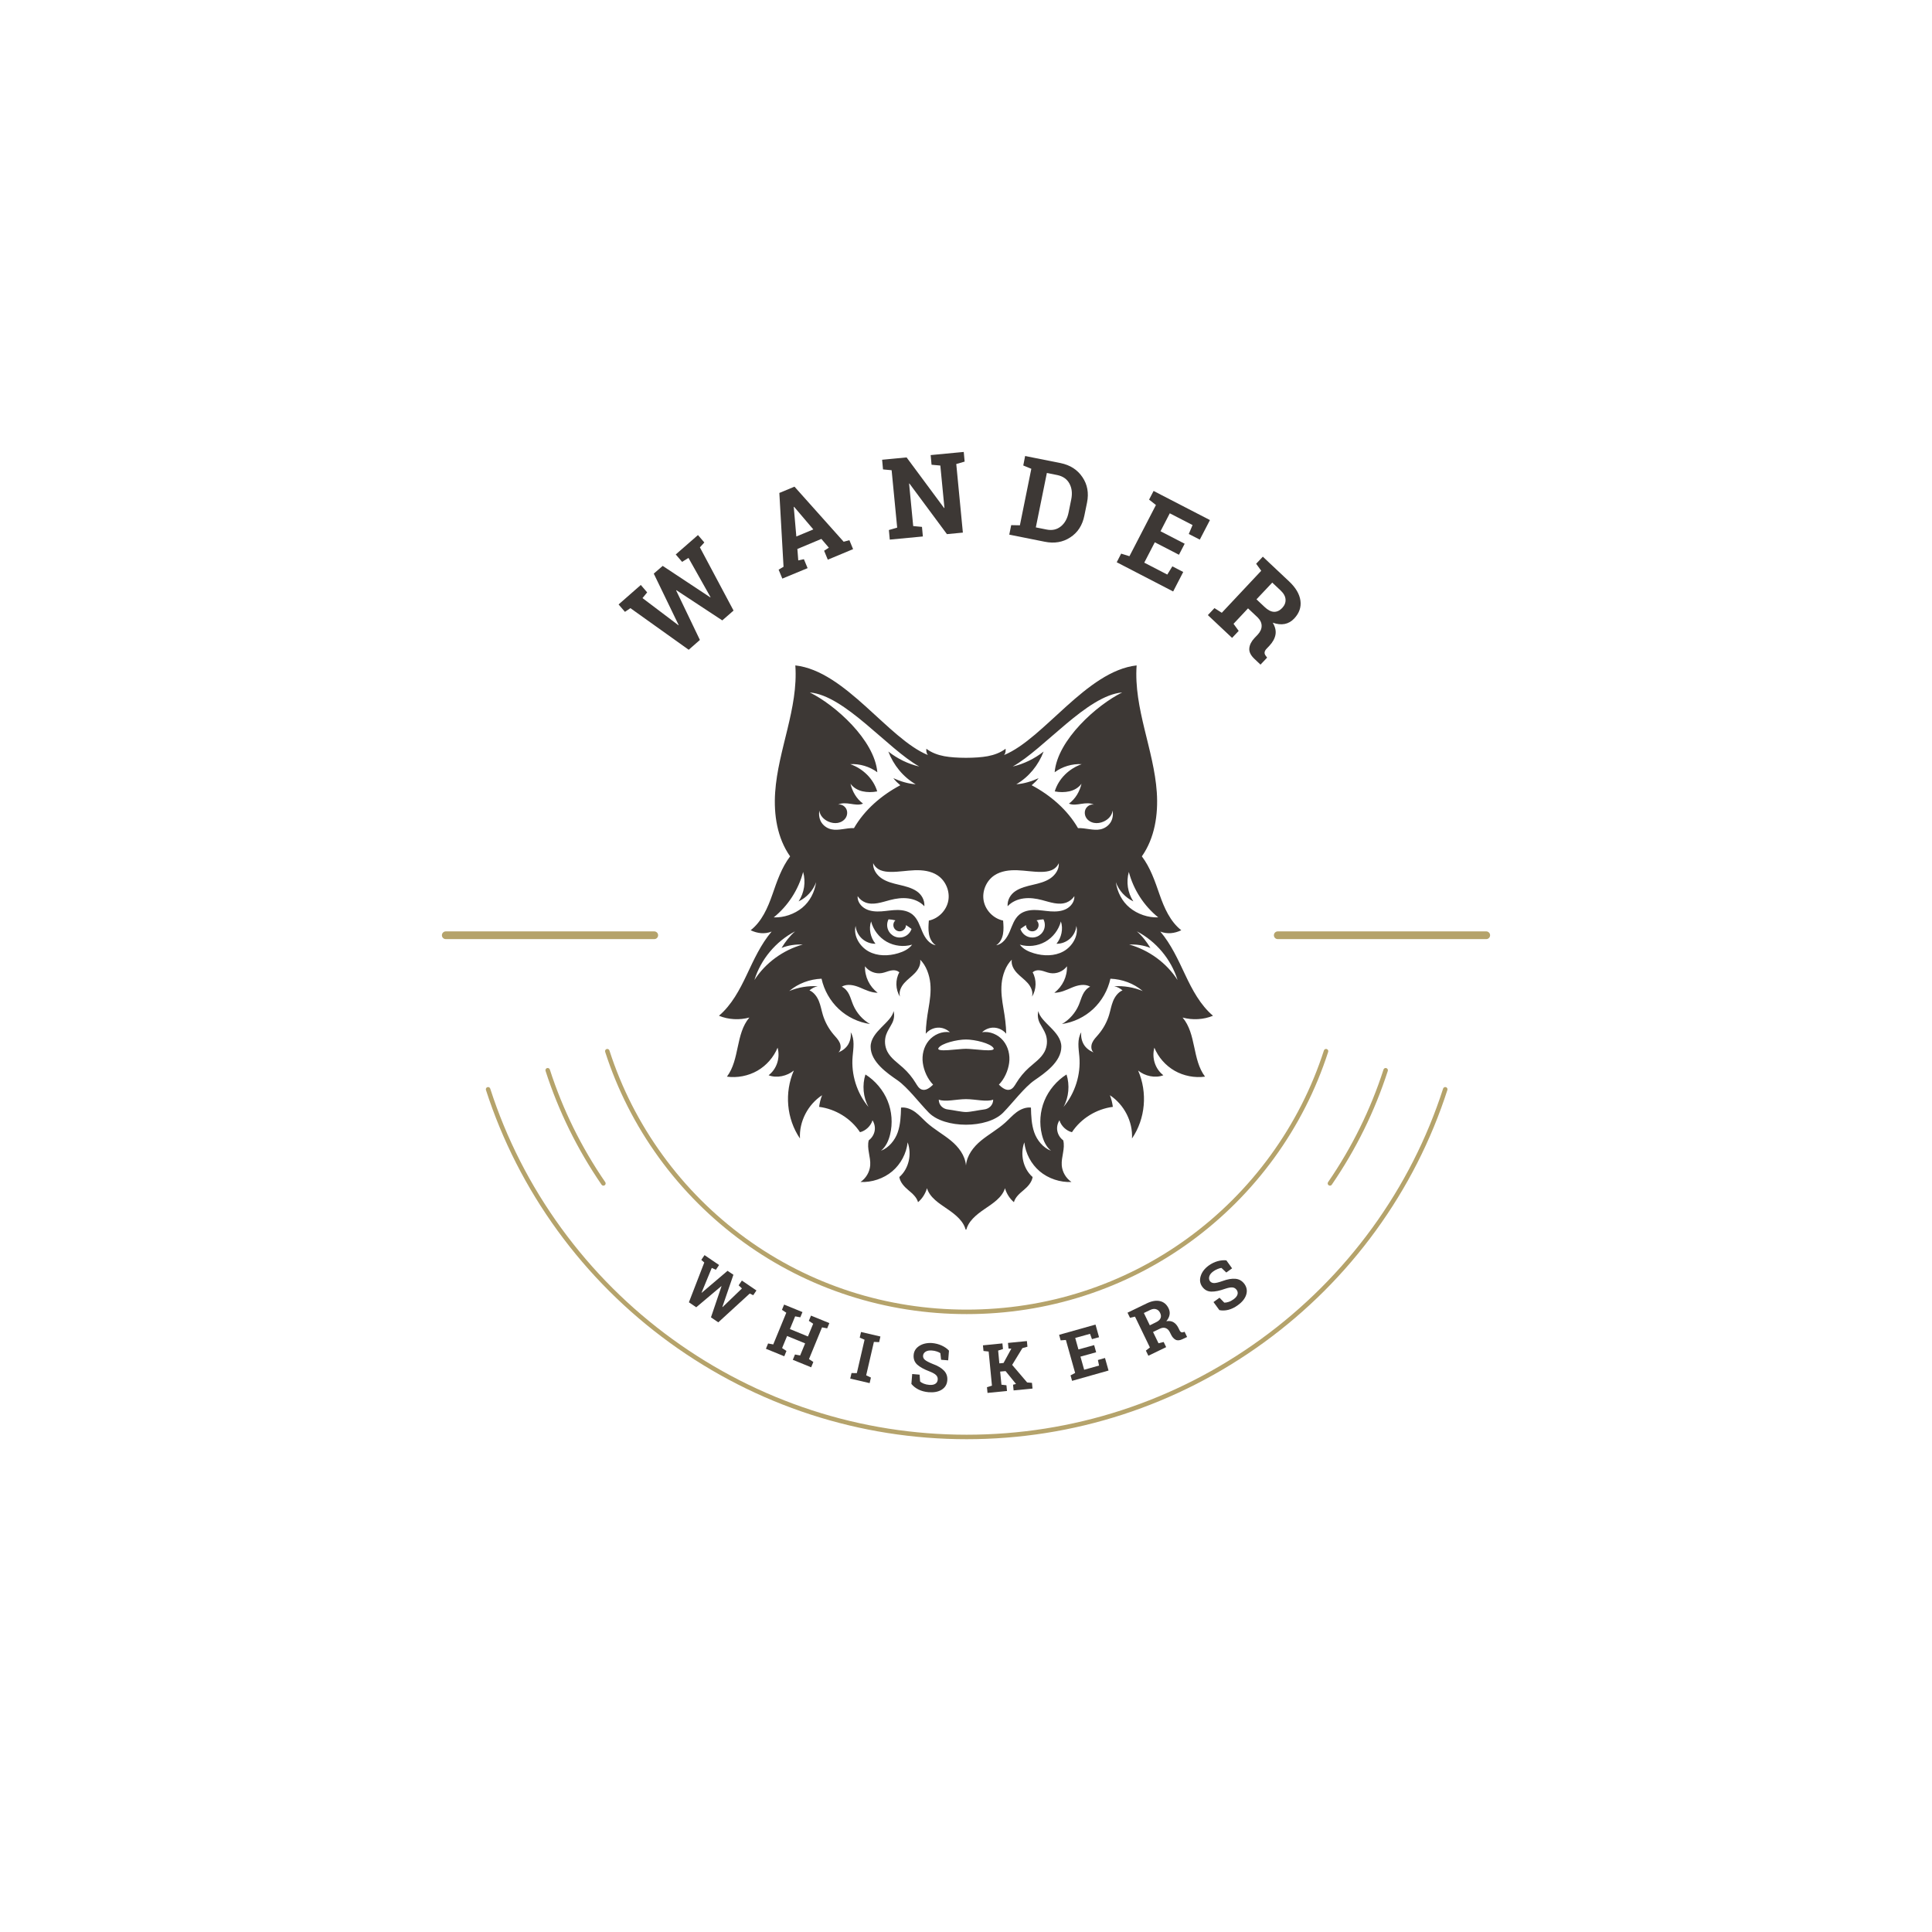 <svg xmlns="http://www.w3.org/2000/svg" xmlns:xlink="http://www.w3.org/1999/xlink" width="500" zoomAndPan="magnify" viewBox="0 0 375 375" height="500" preserveAspectRatio="xMidYMid meet" version="1.0"><defs><g/><clipPath id="94ec64ae7c"><path d="M 139.52 129.16 L 235.52 129.16 L 235.52 238.66 L 139.52 238.66 Z M 139.52 129.16 " clip-rule="nonzero"/></clipPath><clipPath id="d38e435c41"><path d="M 94 203.598 L 281 203.598 L 281 279.348 L 94 279.348 Z M 94 203.598 " clip-rule="nonzero"/></clipPath></defs><g clip-path="url(#94ec64ae7c)"><path fill="#3d3835" d="M 220.66 180.773 C 224.398 182.715 227.312 186.195 228.562 190.223 C 226.43 186.898 222.988 184.398 219.184 183.336 C 220.562 183.273 222.016 183.473 223.293 183.996 C 222.559 182.793 221.723 181.695 220.66 180.773 Z M 145.449 197.504 C 142.754 200.703 143.605 205.633 141.098 208.977 C 143.098 209.254 145.246 208.836 147 207.832 C 148.754 206.824 150.16 205.227 150.93 203.355 C 151.465 205.316 150.793 207.465 149.188 208.703 C 150.754 209.324 152.781 208.867 154.082 207.789 C 152.23 212.066 152.652 217.125 155.273 220.98 C 155.086 217.699 156.816 214.383 159.566 212.582 C 159.262 213.352 159.105 214.02 158.988 214.84 C 162.176 215.254 165.156 217.074 166.926 219.758 C 168.016 219.508 169.047 218.523 169.352 217.445 C 169.738 218.066 169.902 218.801 169.766 219.52 C 169.629 220.238 169.215 220.898 168.625 221.332 C 168.203 222.914 169.031 224.57 168.906 226.203 C 168.805 227.484 168.09 228.703 167.023 229.418 C 169.195 229.535 171.523 228.758 173.184 227.352 C 174.84 225.945 175.934 223.891 176.172 221.73 C 177.027 224.023 176.406 226.859 174.559 228.465 C 174.723 229.48 175.492 230.316 176.281 230.98 C 177.07 231.645 177.922 232.352 178.191 233.344 C 179.012 232.652 179.629 231.664 179.926 230.633 C 180.484 232.469 182.32 233.598 183.902 234.684 C 185.488 235.77 187.16 237.09 187.496 238.98 C 187.832 237.09 189.504 235.77 191.09 234.684 C 192.672 233.598 194.508 232.469 195.066 230.633 C 195.363 231.664 195.98 232.652 196.801 233.344 C 197.07 232.352 197.922 231.645 198.711 230.98 C 199.5 230.32 200.27 229.48 200.434 228.465 C 198.586 226.859 197.965 224.023 198.82 221.73 C 199.059 223.891 200.152 225.945 201.809 227.352 C 203.469 228.758 205.801 229.535 207.969 229.418 C 206.902 228.703 206.188 227.484 206.086 226.203 C 205.961 224.57 206.789 222.914 206.367 221.332 C 205.777 220.898 205.363 220.238 205.227 219.52 C 205.09 218.801 205.254 218.066 205.641 217.445 C 205.945 218.523 206.977 219.508 208.066 219.758 C 209.836 217.074 212.816 215.258 216.004 214.84 C 215.887 214.02 215.73 213.352 215.43 212.582 C 218.176 214.383 219.906 217.699 219.719 220.98 C 222.34 217.125 222.762 212.066 220.91 207.789 C 222.211 208.867 224.238 209.324 225.805 208.703 C 224.199 207.465 223.531 205.316 224.062 203.355 C 224.832 205.227 226.238 206.824 227.992 207.832 C 229.746 208.836 231.895 209.254 233.898 208.977 C 231.387 205.633 232.238 200.703 229.543 197.504 C 231.453 198.027 233.613 197.922 235.441 197.156 C 232.98 195.062 231.426 192.121 230.047 189.203 C 228.668 186.285 227.309 183.281 225.219 180.816 C 226.562 181.352 227.98 181.184 229.285 180.559 C 227.129 178.863 225.973 176.211 225.07 173.621 C 224.168 171.027 223.289 168.41 221.633 166.219 C 224.129 162.672 224.828 158.121 224.535 153.789 C 223.973 145.508 220.031 137.527 220.617 129.156 C 210.883 130.246 202.609 143.41 194.875 146.559 C 195.176 146.246 195.23 145.766 195.184 145.332 C 194.18 146.102 192.953 146.543 191.707 146.777 C 189.492 147.195 185.496 147.195 183.281 146.777 C 182.039 146.543 180.812 146.102 179.805 145.332 C 179.762 145.766 179.816 146.246 180.117 146.559 C 172.383 143.41 164.109 130.246 154.375 129.156 C 154.961 137.527 151.02 145.508 150.457 153.789 C 150.16 158.121 150.859 162.672 153.359 166.219 C 151.703 168.41 150.824 171.027 149.922 173.621 C 149.016 176.211 147.863 178.863 145.703 180.559 C 147.008 181.184 148.426 181.352 149.773 180.816 C 147.684 183.281 146.324 186.281 144.945 189.203 C 143.566 192.121 142.008 195.062 139.551 197.156 C 141.379 197.922 143.539 198.027 145.445 197.504 Z M 187.496 226.215 C 187.668 224.273 188.922 222.617 190.434 221.383 C 191.945 220.145 193.68 219.199 195.129 217.887 C 195.859 217.227 196.512 216.48 197.301 215.891 C 198.086 215.301 199.125 214.867 200.105 214.98 C 200.145 216.605 200.211 218.262 200.746 219.797 C 201.285 221.332 202.477 222.789 204 223.359 C 203.047 222.586 202.516 221.402 202.227 220.211 C 201.699 218.051 201.871 215.727 202.711 213.668 C 203.551 211.605 205.125 209.734 207.012 208.555 C 207.664 210.594 207.461 212.98 206.43 214.855 C 208.68 212.164 209.812 208.559 209.5 205.062 C 209.355 203.461 209.043 201.738 209.871 200.363 C 209.773 201.176 209.949 202.023 210.363 202.73 C 210.777 203.438 211.496 203.957 212.254 204.273 C 211.75 203.824 211.73 203.016 212.004 202.398 C 212.273 201.777 212.77 201.293 213.207 200.781 C 214.148 199.676 214.855 198.379 215.277 196.992 C 215.543 196.105 215.695 195.184 216.043 194.328 C 216.387 193.469 217.027 192.582 217.879 192.227 C 217.383 191.836 216.887 191.543 216.266 191.43 C 218.137 191.316 220.078 191.633 221.809 192.363 C 220.043 190.871 217.84 190.066 215.531 189.965 C 215.043 192.199 213.859 194.281 212.188 195.848 C 210.516 197.41 208.395 198.422 206.129 198.762 C 207.57 197.926 208.73 196.609 209.387 195.074 C 209.668 194.41 209.859 193.703 210.172 193.047 C 210.48 192.391 210.953 191.828 211.605 191.512 C 210.539 190.891 209.184 191.207 208.051 191.691 C 206.922 192.176 205.875 192.68 204.645 192.699 C 206.227 191.484 207.172 189.551 207.094 187.555 C 206.363 188.555 205.039 189.09 203.82 188.871 C 203.23 188.766 202.68 188.508 202.094 188.383 C 201.512 188.258 200.871 188.32 200.438 188.734 C 201.23 190.145 201.191 192.082 200.312 193.441 C 200.57 192.52 200.113 191.535 199.484 190.816 C 198.852 190.098 198.043 189.551 197.391 188.855 C 196.734 188.156 196.223 187.219 196.387 186.273 C 195.211 187.418 194.582 189.258 194.418 190.887 C 194.258 192.52 194.492 194.16 194.773 195.777 C 195.055 197.391 195.281 199.008 195.305 200.645 C 194.746 199.965 193.895 199.527 193.016 199.469 C 192.137 199.41 191.273 199.746 190.625 200.348 C 192.145 200.121 193.738 200.805 194.719 201.988 C 195.699 203.172 196.086 204.793 195.875 206.316 C 195.668 207.836 194.953 209.43 193.883 210.531 C 194.48 211.113 195.27 211.746 196.062 211.484 C 196.625 211.297 196.949 210.727 197.254 210.219 C 197.926 209.117 198.754 208.109 199.711 207.246 C 200.801 206.262 202.086 205.414 202.758 204.109 C 203.266 203.117 203.355 201.918 203 200.859 C 202.73 200.066 202.234 199.375 201.844 198.629 C 201.457 197.887 201.336 197.066 201.547 196.254 C 201.949 198.457 206.004 200.211 206.004 203.168 C 206.004 206.125 202.75 208.328 200.793 209.68 C 198.84 211.035 196.586 214.039 194.73 215.945 C 191.668 219.094 183.324 219.094 180.262 215.945 C 178.406 214.039 176.152 211.035 174.199 209.68 C 172.246 208.328 168.988 206.125 168.988 203.168 C 168.988 200.211 173.047 198.457 173.445 196.254 C 173.656 197.066 173.535 197.887 173.148 198.629 C 172.762 199.375 172.262 200.066 171.992 200.859 C 171.637 201.918 171.727 203.117 172.234 204.109 C 172.906 205.414 174.191 206.262 175.281 207.246 C 176.238 208.109 177.07 209.117 177.738 210.219 C 178.047 210.727 178.367 211.297 178.93 211.484 C 179.727 211.746 180.512 211.113 181.113 210.531 C 180.039 209.43 179.328 207.836 179.117 206.316 C 178.906 204.793 179.293 203.172 180.273 201.988 C 181.254 200.805 182.848 200.121 184.367 200.348 C 183.723 199.746 182.855 199.41 181.977 199.469 C 181.098 199.527 180.25 199.965 179.688 200.645 C 179.711 199.008 179.941 197.391 180.219 195.777 C 180.5 194.16 180.734 192.52 180.574 190.887 C 180.414 189.258 179.781 187.418 178.605 186.273 C 178.773 187.219 178.258 188.156 177.602 188.855 C 176.949 189.551 176.145 190.098 175.512 190.816 C 174.879 191.535 174.426 192.52 174.68 193.441 C 173.801 192.082 173.762 190.145 174.555 188.734 C 174.121 188.32 173.484 188.258 172.898 188.383 C 172.312 188.508 171.762 188.77 171.172 188.871 C 169.953 189.09 168.629 188.555 167.898 187.555 C 167.82 189.551 168.766 191.484 170.352 192.699 C 169.117 192.68 168.074 192.176 166.941 191.691 C 165.809 191.207 164.453 190.891 163.387 191.512 C 164.039 191.828 164.512 192.391 164.824 193.047 C 165.133 193.703 165.324 194.41 165.609 195.074 C 166.262 196.609 167.422 197.926 168.863 198.762 C 166.602 198.422 164.477 197.41 162.805 195.848 C 161.133 194.281 159.953 192.199 159.461 189.965 C 157.152 190.066 154.949 190.871 153.184 192.363 C 154.914 191.633 156.855 191.316 158.73 191.43 C 158.105 191.543 157.609 191.836 157.113 192.227 C 157.965 192.582 158.605 193.469 158.949 194.328 C 159.297 195.184 159.449 196.105 159.715 196.992 C 160.137 198.379 160.848 199.676 161.785 200.781 C 162.223 201.293 162.719 201.777 162.992 202.398 C 163.262 203.016 163.246 203.824 162.738 204.273 C 163.496 203.957 164.215 203.438 164.629 202.73 C 165.043 202.023 165.219 201.176 165.121 200.363 C 165.949 201.738 165.637 203.461 165.492 205.062 C 165.184 208.559 166.312 212.164 168.566 214.855 C 167.531 212.98 167.328 210.594 167.98 208.555 C 169.867 209.734 171.445 211.605 172.281 213.668 C 173.121 215.727 173.293 218.051 172.766 220.211 C 172.477 221.402 171.945 222.586 170.992 223.359 C 172.516 222.789 173.707 221.332 174.246 219.797 C 174.781 218.262 174.852 216.605 174.891 214.98 C 175.867 214.867 176.906 215.301 177.695 215.891 C 178.484 216.48 179.137 217.227 179.867 217.887 C 181.312 219.199 183.051 220.145 184.559 221.383 C 186.07 222.617 187.324 224.273 187.496 226.215 Z M 187.496 215.844 C 186.645 215.844 184.871 215.441 183.969 215.344 C 183.066 215.242 182.215 214.543 182.215 213.438 C 183.469 213.941 185.691 213.34 187.496 213.34 C 189.301 213.34 191.527 213.941 192.777 213.438 C 192.777 214.543 191.926 215.242 191.023 215.344 C 190.125 215.441 188.348 215.844 187.496 215.844 Z M 187.496 203.57 C 185.945 203.57 181.613 204.32 182.164 203.418 C 182.715 202.516 185.742 201.766 187.496 201.766 C 189.25 201.766 192.277 202.516 192.828 203.418 C 193.379 204.32 189.051 203.57 187.496 203.57 Z M 219.105 169.242 C 220.008 172.684 222.039 175.824 224.812 178.059 C 222.867 178.148 220.777 177.426 219.277 176.188 C 217.773 174.949 216.871 173.156 216.586 171.23 C 217.164 172.859 218.426 174.215 219.984 174.961 C 218.871 173.277 218.566 171.188 219.105 169.242 Z M 196.57 148.781 C 202.695 145.348 210.996 134.98 217.816 134.406 C 212.926 136.805 205.242 143.621 204.707 149.895 C 206.195 148.789 208.113 148.219 209.965 148.32 C 207.52 149.176 205.473 151.129 204.727 153.609 C 205.656 153.793 206.648 153.801 207.57 153.594 C 208.492 153.387 209.371 152.887 209.918 152.117 C 209.555 153.664 208.754 155.035 207.48 155.984 C 208.242 156.309 209.09 156.145 209.91 156.02 C 210.727 155.898 211.613 155.805 212.34 156.195 C 211.738 156.027 211.07 156.414 210.762 156.957 C 210.453 157.5 210.508 158.211 210.84 158.738 C 211.168 159.266 211.75 159.613 212.367 159.723 C 212.98 159.836 213.621 159.723 214.191 159.473 C 215.086 159.086 215.863 158.293 215.957 157.324 C 216.098 158.105 215.973 159.016 215.531 159.672 C 215.09 160.332 214.383 160.809 213.605 160.973 C 212.195 161.273 210.684 160.668 209.242 160.742 C 207.168 157.16 203.898 154.359 200.246 152.414 C 200.73 152 201.211 151.562 201.59 151.047 C 200.254 151.656 198.734 152.125 197.266 152.227 C 199.711 150.805 201.559 148.516 202.566 145.875 C 200.82 147.254 198.738 148.281 196.57 148.781 Z M 193.016 169.902 C 194.301 169.051 195.914 168.859 197.453 168.914 C 198.996 168.969 200.523 169.246 202.066 169.234 C 202.75 169.23 203.441 169.168 204.078 168.91 C 204.711 168.656 205.25 168.16 205.512 167.527 C 205.609 168.723 204.832 169.852 203.832 170.516 C 202.836 171.18 201.641 171.465 200.473 171.738 C 199.305 172.012 198.113 172.297 197.109 172.953 C 196.109 173.613 195.492 174.711 195.578 175.906 C 196.375 175.031 197.527 174.535 198.699 174.383 C 199.871 174.227 201.066 174.395 202.211 174.691 C 203.801 175.102 205.492 175.758 207.023 175.164 C 207.633 174.93 208.168 174.484 208.531 173.938 C 208.605 174.977 207.887 175.941 206.965 176.422 C 206.039 176.902 204.957 176.965 203.918 176.895 C 202.879 176.824 201.848 176.629 200.805 176.629 C 199.766 176.629 198.68 176.848 197.871 177.508 C 196.875 178.324 196.48 179.645 195.977 180.832 C 195.473 182.02 194.637 183.266 193.363 183.473 C 194.098 183.008 194.516 182.172 194.676 181.316 C 194.836 180.461 194.781 179.551 194.703 178.684 C 192.844 178.297 191.293 176.719 190.934 174.855 C 190.574 172.992 191.434 170.949 193.016 169.902 Z M 200.367 180.77 C 201.047 180.77 201.594 180.223 201.594 179.543 C 201.594 179.188 201.441 178.867 201.195 178.641 C 201.605 178.535 202.051 178.465 202.531 178.441 C 202.703 178.773 202.801 179.148 202.801 179.543 C 202.801 180.887 201.711 181.973 200.367 181.973 C 199.293 181.973 198.383 181.273 198.062 180.305 C 198.41 180.047 198.766 179.793 199.145 179.559 C 199.152 180.23 199.695 180.77 200.367 180.77 Z M 205.918 178.848 C 206.41 180.289 206.027 182.004 205.062 183.184 C 206.012 183.203 206.957 182.84 207.668 182.207 C 208.375 181.574 208.836 180.668 208.922 179.719 C 209.398 181.633 208.121 183.727 206.395 184.672 C 204.668 185.617 202.539 185.59 200.652 185.02 C 199.609 184.707 198.598 184.227 197.945 183.355 C 199.578 183.84 201.406 183.629 202.887 182.793 C 204.371 181.953 205.488 180.496 205.918 178.848 Z M 169.078 178.848 C 169.504 180.496 170.625 181.953 172.105 182.793 C 173.59 183.629 175.414 183.84 177.047 183.355 C 176.398 184.227 175.383 184.707 174.34 185.02 C 172.457 185.59 170.324 185.617 168.598 184.672 C 166.871 183.727 165.598 181.633 166.07 179.719 C 166.16 180.668 166.617 181.574 167.328 182.207 C 168.035 182.84 168.98 183.203 169.934 183.184 C 168.969 182.004 168.582 180.289 169.078 178.848 Z M 174.625 180.77 C 175.297 180.77 175.844 180.23 175.852 179.559 C 176.227 179.793 176.582 180.047 176.93 180.305 C 176.613 181.273 175.699 181.973 174.625 181.973 C 173.281 181.973 172.195 180.887 172.195 179.543 C 172.195 179.148 172.293 178.773 172.461 178.441 C 172.941 178.465 173.387 178.535 173.797 178.641 C 173.551 178.867 173.398 179.188 173.398 179.543 C 173.398 180.223 173.945 180.77 174.625 180.77 Z M 181.977 169.902 C 183.559 170.949 184.418 172.992 184.059 174.855 C 183.703 176.719 182.148 178.297 180.289 178.684 C 180.215 179.551 180.156 180.461 180.316 181.316 C 180.477 182.172 180.895 183.008 181.633 183.473 C 180.359 183.266 179.523 182.02 179.02 180.832 C 178.516 179.645 178.121 178.324 177.121 177.508 C 176.316 176.848 175.23 176.629 174.188 176.629 C 173.148 176.629 172.117 176.824 171.078 176.895 C 170.039 176.965 168.953 176.902 168.031 176.422 C 167.105 175.941 166.387 174.977 166.465 173.938 C 166.824 174.484 167.359 174.93 167.969 175.164 C 169.504 175.758 171.195 175.102 172.785 174.691 C 173.93 174.395 175.125 174.227 176.297 174.383 C 177.465 174.535 178.621 175.031 179.418 175.906 C 179.5 174.711 178.887 173.613 177.883 172.953 C 176.883 172.297 175.688 172.012 174.52 171.738 C 173.352 171.465 172.16 171.18 171.16 170.516 C 170.164 169.852 169.387 168.723 169.48 167.527 C 169.746 168.16 170.285 168.656 170.918 168.91 C 171.551 169.168 172.246 169.23 172.93 169.234 C 174.469 169.246 176 168.969 177.539 168.914 C 179.078 168.859 180.695 169.051 181.98 169.902 Z M 178.426 148.781 C 176.254 148.281 174.172 147.254 172.426 145.871 C 173.434 148.512 175.285 150.805 177.727 152.227 C 176.262 152.125 174.742 151.656 173.402 151.043 C 173.781 151.562 174.262 151.996 174.75 152.414 C 171.094 154.359 167.828 157.16 165.754 160.742 C 164.309 160.664 162.801 161.273 161.387 160.973 C 160.609 160.809 159.906 160.332 159.461 159.672 C 159.02 159.016 158.898 158.105 159.035 157.324 C 159.129 158.293 159.906 159.086 160.801 159.473 C 161.371 159.723 162.016 159.832 162.629 159.723 C 163.242 159.613 163.824 159.266 164.156 158.738 C 164.488 158.207 164.539 157.5 164.23 156.957 C 163.922 156.414 163.254 156.027 162.652 156.195 C 163.383 155.805 164.266 155.898 165.086 156.02 C 165.902 156.145 166.75 156.309 167.512 155.984 C 166.238 155.035 165.441 153.66 165.078 152.117 C 165.621 152.887 166.5 153.387 167.422 153.594 C 168.344 153.801 169.34 153.793 170.266 153.609 C 169.52 151.129 167.473 149.176 165.031 148.32 C 166.883 148.219 168.801 148.789 170.289 149.895 C 169.75 143.621 162.07 136.805 157.18 134.406 C 164 134.98 172.297 145.348 178.426 148.781 Z M 155.887 169.242 C 156.426 171.188 156.121 173.273 155.008 174.961 C 156.57 174.215 157.828 172.859 158.406 171.23 C 158.121 173.156 157.219 174.949 155.719 176.188 C 154.215 177.426 152.125 178.148 150.184 178.059 C 152.953 175.824 154.984 172.684 155.887 169.242 Z M 154.332 180.773 C 153.27 181.695 152.434 182.793 151.699 183.996 C 152.98 183.473 154.43 183.273 155.809 183.336 C 152.004 184.398 148.566 186.898 146.43 190.223 C 147.68 186.195 150.594 182.715 154.332 180.773 Z M 154.332 180.773 " fill-opacity="1" fill-rule="evenodd"/></g><g clip-path="url(#d38e435c41)"><path fill="#b5a36b" d="M 280.656 211.016 C 280.422 210.941 280.18 211.07 280.105 211.297 C 276.988 220.977 272.355 230.078 266.34 238.355 C 260.316 246.637 253.051 253.895 244.754 259.918 C 236.457 265.941 227.336 270.59 217.641 273.742 C 207.973 276.883 197.875 278.477 187.629 278.477 C 177.387 278.477 167.289 276.883 157.621 273.742 C 147.926 270.59 138.805 265.941 130.508 259.918 C 122.207 253.895 114.945 246.637 108.922 238.355 C 102.906 230.078 98.273 220.977 95.152 211.297 C 95.078 211.066 94.832 210.941 94.605 211.016 C 94.375 211.09 94.25 211.332 94.32 211.562 C 97.473 221.332 102.148 230.52 108.215 238.863 C 114.289 247.215 121.617 254.535 129.992 260.617 C 138.367 266.695 147.57 271.391 157.348 274.566 C 167.109 277.738 177.297 279.348 187.629 279.348 C 197.961 279.348 208.148 277.738 217.91 274.566 C 227.688 271.391 236.895 266.695 245.266 260.617 C 253.645 254.535 260.973 247.215 267.043 238.863 C 273.113 230.516 277.789 221.332 280.938 211.562 C 281.012 211.332 280.883 211.09 280.656 211.016 Z M 127.91 224.723 C 132.48 231.008 137.984 236.512 144.273 241.082 C 150.527 245.621 157.43 249.125 164.785 251.496 C 172.129 253.867 179.816 255.066 187.629 255.066 C 195.445 255.066 203.133 253.867 210.473 251.496 C 217.832 249.125 224.73 245.617 230.984 241.082 C 237.273 236.512 242.781 231.008 247.348 224.723 C 251.91 218.441 255.426 211.523 257.801 204.164 C 257.836 204.055 257.824 203.938 257.773 203.832 C 257.719 203.73 257.629 203.652 257.52 203.617 C 257.406 203.582 257.289 203.59 257.184 203.645 C 257.082 203.699 257.004 203.789 256.969 203.898 C 254.625 211.172 251.148 218.004 246.641 224.211 C 242.125 230.426 236.684 235.867 230.469 240.379 C 224.293 244.863 217.477 248.324 210.207 250.672 C 202.953 253.012 195.355 254.195 187.629 254.195 C 179.902 254.195 172.305 253.012 165.051 250.672 C 157.781 248.324 150.965 244.863 144.789 240.379 C 138.574 235.867 133.133 230.43 128.617 224.211 C 124.109 218.004 120.633 211.172 118.289 203.898 C 118.254 203.789 118.18 203.699 118.074 203.645 C 117.973 203.59 117.852 203.582 117.742 203.617 C 117.512 203.691 117.387 203.938 117.461 204.164 C 119.832 211.523 123.352 218.441 127.914 224.723 Z M 257.891 230.059 C 257.969 230.109 258.055 230.133 258.137 230.133 C 258.277 230.133 258.414 230.07 258.5 229.945 C 260.828 226.555 262.93 222.969 264.746 219.281 C 266.559 215.602 268.113 211.758 269.371 207.863 C 269.441 207.637 269.316 207.391 269.086 207.316 C 268.855 207.246 268.613 207.367 268.539 207.598 C 267.297 211.453 265.754 215.258 263.961 218.898 C 262.168 222.543 260.09 226.094 257.777 229.453 C 257.641 229.652 257.695 229.922 257.891 230.059 Z M 110.516 219.281 C 112.328 222.965 114.43 226.551 116.762 229.945 C 116.828 230.039 116.926 230.105 117.039 230.129 C 117.066 230.133 117.094 230.133 117.121 230.133 C 117.207 230.133 117.293 230.109 117.367 230.059 C 117.566 229.926 117.617 229.652 117.48 229.453 C 115.172 226.094 113.09 222.543 111.297 218.898 C 109.504 215.258 107.965 211.453 106.723 207.598 C 106.684 207.488 106.609 207.398 106.504 207.344 C 106.398 207.289 106.281 207.281 106.172 207.316 C 106.062 207.352 105.973 207.43 105.918 207.531 C 105.863 207.637 105.855 207.754 105.891 207.863 C 107.145 211.758 108.703 215.602 110.516 219.281 Z M 110.516 219.281 " fill-opacity="1" fill-rule="nonzero"/></g><g fill="#3d3835" fill-opacity="1"><g transform="translate(130.084, 129.261)"><g><path d="M 6.625 -23.969 L 5.766 -23.016 L 12.297 -10.75 L 10.109 -8.844 L 1.203 -14.703 L 1.156 -14.656 L 5.766 -5.047 L 3.594 -3.141 L -7.719 -11.219 L -8.781 -10.5 L -10.016 -11.938 L -5.703 -15.719 L -4.469 -14.281 L -5.375 -13.172 L 1.594 -7.906 L 1.641 -7.938 L -3.188 -17.922 L -1.453 -19.422 L 7.781 -13.312 L 7.828 -13.359 L 3.547 -20.969 L 2.312 -20.203 L 1.078 -21.641 L 5.391 -25.406 Z M 6.625 -23.969 "/></g></g></g><g fill="#3d3835" fill-opacity="1"><g transform="translate(151.443, 112.478)"><g><path d="M -0.312 -1.906 L 0.641 -2.469 L -0.172 -16.797 L 2.766 -18.016 L 12.312 -7.328 L 13.422 -7.625 L 14.141 -5.891 L 9.234 -3.844 L 8.516 -5.578 L 9.438 -6.172 L 7.984 -7.875 L 3.328 -5.922 L 3.5 -3.703 L 4.594 -3.938 L 5.312 -2.203 L 0.406 -0.172 Z M 3.125 -8.344 L 6.422 -9.719 L 2.688 -14.109 L 2.625 -14.078 Z M 3.125 -8.344 "/></g></g></g><g fill="#3d3835" fill-opacity="1"><g transform="translate(172.111, 104.8)"><g><path d="M 14.953 -17.078 L 15.125 -15.203 L 13.5 -14.734 L 14.781 -1.422 L 11.688 -1.125 L 4.406 -10.953 L 4.344 -10.938 L 5.141 -2.688 L 6.844 -2.531 L 7.016 -0.672 L 0.594 -0.062 L 0.422 -1.922 L 2.031 -2.391 L 0.953 -13.531 L -0.719 -13.688 L -0.891 -15.562 L 0.75 -15.719 L 3.859 -16.016 L 11.141 -6.188 L 11.203 -6.219 L 10.406 -14.438 L 8.703 -14.594 L 8.531 -16.469 L 13.297 -16.922 Z M 14.953 -17.078 "/></g></g></g><g fill="#3d3835" fill-opacity="1"><g transform="translate(195.32, 103.648)"><g><path d="M 10.531 -13.766 C 12.406 -13.379 13.82 -12.469 14.781 -11.031 C 15.75 -9.602 16.047 -7.957 15.672 -6.094 L 15.156 -3.578 C 14.781 -1.691 13.867 -0.281 12.422 0.656 C 10.984 1.602 9.328 1.883 7.453 1.5 L 0.578 0.125 L 0.953 -1.719 L 2.641 -1.688 L 4.859 -12.656 L 3.297 -13.297 L 3.656 -15.141 L 5.281 -14.812 Z M 7.875 -11.844 L 5.734 -1.281 L 7.766 -0.875 C 8.859 -0.645 9.789 -0.836 10.562 -1.453 C 11.344 -2.066 11.852 -2.977 12.094 -4.188 L 12.609 -6.719 C 12.848 -7.906 12.727 -8.93 12.25 -9.797 C 11.781 -10.66 11 -11.207 9.906 -11.438 Z M 7.875 -11.844 "/></g></g></g><g fill="#3d3835" fill-opacity="1"><g transform="translate(216.225, 108.866)"><g><path d="M 12.609 -1.188 L 7.922 -3.609 L 5.875 0.344 L 10.344 2.656 L 11.328 1.062 L 13.438 2.156 L 11.484 5.938 L 0.531 0.266 L 1.391 -1.406 L 3 -0.906 L 8.141 -10.844 L 6.812 -11.891 L 7.688 -13.578 L 9.156 -12.812 L 18.625 -7.922 L 16.656 -4.125 L 14.516 -5.219 L 15.25 -6.953 L 10.828 -9.234 L 9.031 -5.75 L 13.719 -3.328 Z M 12.609 -1.188 "/></g></g></g><g fill="#3d3835" fill-opacity="1"><g transform="translate(234.007, 118.987)"><g><path d="M 16.203 -6.141 C 17.492 -4.93 18.227 -3.688 18.406 -2.406 C 18.582 -1.133 18.18 0.02 17.203 1.062 C 16.672 1.633 16.051 1.988 15.344 2.125 C 14.645 2.258 13.875 2.176 13.031 1.875 C 13.52 2.695 13.695 3.473 13.562 4.203 C 13.426 4.941 13.035 5.656 12.391 6.344 L 11.844 6.922 C 11.613 7.16 11.484 7.395 11.453 7.625 C 11.422 7.863 11.508 8.109 11.719 8.359 L 11.938 8.656 L 10.656 10.016 L 9.484 8.906 C 8.742 8.207 8.41 7.516 8.484 6.828 C 8.555 6.148 8.891 5.492 9.484 4.859 L 10.094 4.219 C 10.613 3.664 10.875 3.094 10.875 2.5 C 10.875 1.914 10.613 1.363 10.094 0.844 L 8.234 -0.906 L 5.422 2.094 L 6.422 3.469 L 5.141 4.828 L 0.438 0.406 L 1.719 -0.953 L 3.141 -0.047 L 10.797 -8.203 L 9.812 -9.562 L 11.109 -10.938 L 12.312 -9.797 Z M 9.875 -2.656 L 11.453 -1.172 C 12.078 -0.578 12.676 -0.266 13.25 -0.234 C 13.832 -0.211 14.367 -0.457 14.859 -0.969 C 15.336 -1.477 15.555 -2.031 15.516 -2.625 C 15.484 -3.227 15.16 -3.816 14.547 -4.391 L 12.938 -5.906 Z M 9.875 -2.656 "/></g></g></g><g fill="#3d3835" fill-opacity="1"><g transform="translate(131.372, 251.18)"><g><path d="M 14.828 0.219 L 14.156 -0.109 L 8.047 5.484 L 6.625 4.516 L 8.672 -1.516 L 8.625 -1.531 L 3.766 2.562 L 2.344 1.594 L 5.328 -6.125 L 4.75 -6.641 L 5.375 -7.562 L 8.203 -5.641 L 7.578 -4.719 L 6.781 -5.078 L 4.797 -0.266 L 4.828 -0.25 L 9.844 -4.516 L 10.984 -3.75 L 8.844 2.484 L 8.891 2.516 L 12.641 -1.094 L 12 -1.703 L 12.625 -2.625 L 15.453 -0.703 Z M 14.828 0.219 "/></g></g></g><g fill="#3d3835" fill-opacity="1"><g transform="translate(148.337, 261.657)"><g><path d="M 3.438 -7.422 L 3.859 -8.438 L 7.422 -6.984 L 7 -5.969 L 6 -6.156 L 4.984 -3.688 L 8.484 -2.25 L 9.5 -4.719 L 8.656 -5.281 L 9.078 -6.297 L 10 -5.922 L 11.719 -5.219 L 12.641 -4.844 L 12.219 -3.828 L 11.219 -4.016 L 8.688 2.141 L 9.531 2.703 L 9.109 3.734 L 5.547 2.281 L 5.969 1.25 L 6.969 1.438 L 7.938 -0.906 L 4.438 -2.344 L 3.469 0 L 4.312 0.562 L 3.891 1.594 L 0.328 0.141 L 0.75 -0.891 L 1.75 -0.703 L 4.281 -6.859 Z M 3.438 -7.422 "/></g></g></g><g fill="#3d3835" fill-opacity="1"><g transform="translate(164.702, 267.509)"><g><path d="M 2.172 -7.875 L 2.422 -8.969 L 6.188 -8.094 L 5.938 -7 L 4.922 -7.047 L 3.422 -0.562 L 4.344 -0.125 L 4.094 0.953 L 0.328 0.078 L 0.578 -1 L 1.609 -0.984 L 3.109 -7.469 Z M 2.172 -7.875 "/></g></g></g><g fill="#3d3835" fill-opacity="1"><g transform="translate(176.166, 269.758)"><g><path d="M 7.875 -5.719 L 6.5 -5.828 L 6.359 -7.109 C 6.211 -7.223 5.984 -7.332 5.672 -7.438 C 5.367 -7.539 5.047 -7.602 4.703 -7.625 C 4.191 -7.664 3.785 -7.586 3.484 -7.391 C 3.18 -7.191 3.02 -6.93 3 -6.609 C 2.977 -6.297 3.102 -6.023 3.375 -5.797 C 3.645 -5.578 4.133 -5.32 4.844 -5.031 C 5.832 -4.676 6.57 -4.238 7.062 -3.719 C 7.551 -3.207 7.766 -2.578 7.703 -1.828 C 7.641 -1.035 7.273 -0.43 6.609 -0.016 C 5.953 0.391 5.109 0.551 4.078 0.469 C 3.348 0.406 2.695 0.234 2.125 -0.047 C 1.562 -0.328 1.098 -0.691 0.734 -1.141 L 0.891 -3.062 L 2.328 -2.938 L 2.422 -1.625 C 2.586 -1.457 2.828 -1.312 3.141 -1.188 C 3.453 -1.062 3.805 -0.984 4.203 -0.953 C 4.711 -0.91 5.109 -0.984 5.391 -1.172 C 5.672 -1.359 5.82 -1.625 5.844 -1.969 C 5.875 -2.312 5.77 -2.602 5.531 -2.844 C 5.301 -3.082 4.879 -3.32 4.266 -3.562 C 3.191 -3.969 2.391 -4.41 1.859 -4.891 C 1.336 -5.379 1.109 -6.004 1.172 -6.766 C 1.234 -7.504 1.598 -8.086 2.266 -8.516 C 2.93 -8.941 3.75 -9.129 4.719 -9.078 C 5.426 -9.016 6.066 -8.848 6.641 -8.578 C 7.211 -8.316 7.676 -7.988 8.031 -7.594 Z M 7.875 -5.719 "/></g></g></g><g fill="#3d3835" fill-opacity="1"><g transform="translate(191.318, 270.395)"><g><path d="M 0.25 -1.141 L 1.219 -1.438 L 0.578 -8.062 L -0.422 -8.172 L -0.531 -9.266 L 3.25 -9.641 L 3.359 -8.547 L 2.422 -8.25 L 2.656 -5.766 L 3.469 -5.844 L 4.984 -8.625 L 4.438 -8.641 L 4.328 -9.734 L 8 -10.094 L 8.109 -9 L 7.125 -8.719 L 5.141 -5.469 L 8.047 -2.062 L 8.984 -1.984 L 9.094 -0.875 L 5.422 -0.516 L 5.312 -1.625 L 5.891 -1.766 L 3.859 -4.266 L 2.812 -4.172 L 3.062 -1.625 L 4.031 -1.516 L 4.141 -0.406 L 0.359 -0.031 Z M 0.25 -1.141 "/></g></g></g><g fill="#3d3835" fill-opacity="1"><g transform="translate(207.746, 268.116)"><g><path d="M 5.016 -5.641 L 1.969 -4.797 L 2.688 -2.25 L 5.578 -3.062 L 5.359 -4.141 L 6.734 -4.531 L 7.422 -2.094 L 0.344 -0.094 L 0.047 -1.156 L 0.938 -1.625 L -0.859 -8.031 L -1.875 -7.953 L -2.172 -9.031 L -1.219 -9.297 L 4.891 -11.016 L 5.578 -8.562 L 4.203 -8.188 L 3.828 -9.219 L 0.953 -8.422 L 1.578 -6.188 L 4.625 -7.031 Z M 5.016 -5.641 "/></g></g></g><g fill="#3d3835" fill-opacity="1"><g transform="translate(222.57, 263.306)"><g><path d="M 0.031 -10.328 C 0.977 -10.785 1.82 -10.93 2.562 -10.766 C 3.312 -10.598 3.875 -10.129 4.25 -9.359 C 4.457 -8.93 4.52 -8.508 4.438 -8.094 C 4.363 -7.676 4.156 -7.266 3.812 -6.859 C 4.383 -6.953 4.859 -6.879 5.234 -6.641 C 5.609 -6.41 5.922 -6.039 6.172 -5.531 L 6.375 -5.109 C 6.457 -4.93 6.562 -4.805 6.688 -4.734 C 6.812 -4.672 6.969 -4.676 7.156 -4.75 L 7.359 -4.812 L 7.844 -3.797 L 6.984 -3.391 C 6.43 -3.117 5.973 -3.078 5.609 -3.266 C 5.254 -3.453 4.961 -3.781 4.734 -4.25 L 4.5 -4.719 C 4.301 -5.125 4.035 -5.391 3.703 -5.516 C 3.379 -5.641 3.02 -5.613 2.625 -5.438 L 1.234 -4.766 L 2.297 -2.578 L 3.297 -2.828 L 3.781 -1.828 L 0.328 -0.156 L -0.156 -1.156 L 0.625 -1.766 L -2.266 -7.75 L -3.234 -7.516 L -3.719 -8.516 L -2.844 -8.938 Z M 0.609 -6.062 L 1.781 -6.641 C 2.25 -6.859 2.551 -7.125 2.688 -7.438 C 2.82 -7.75 2.797 -8.094 2.609 -8.469 C 2.43 -8.844 2.172 -9.082 1.828 -9.188 C 1.492 -9.301 1.102 -9.25 0.656 -9.031 L -0.547 -8.453 Z M 0.609 -6.062 "/></g></g></g><g fill="#3d3835" fill-opacity="1"><g transform="translate(236.851, 255.637)"><g><path d="M 2.297 -9.453 L 1.172 -8.641 L 0.234 -9.531 C 0.047 -9.52 -0.195 -9.453 -0.5 -9.328 C -0.801 -9.211 -1.086 -9.055 -1.359 -8.859 C -1.773 -8.555 -2.031 -8.234 -2.125 -7.891 C -2.227 -7.547 -2.188 -7.238 -2 -6.969 C -1.812 -6.719 -1.535 -6.594 -1.172 -6.594 C -0.816 -6.602 -0.285 -6.734 0.422 -6.984 C 1.41 -7.348 2.258 -7.492 2.969 -7.422 C 3.676 -7.359 4.254 -7.02 4.703 -6.406 C 5.16 -5.758 5.27 -5.062 5.031 -4.312 C 4.789 -3.57 4.25 -2.898 3.406 -2.297 C 2.82 -1.867 2.219 -1.57 1.594 -1.406 C 0.977 -1.25 0.391 -1.227 -0.172 -1.344 L -1.312 -2.906 L -0.141 -3.75 L 0.781 -2.797 C 1.031 -2.785 1.312 -2.832 1.625 -2.938 C 1.938 -3.039 2.254 -3.207 2.578 -3.438 C 2.992 -3.738 3.25 -4.051 3.344 -4.375 C 3.438 -4.695 3.379 -5 3.172 -5.281 C 2.961 -5.562 2.691 -5.719 2.359 -5.75 C 2.035 -5.781 1.562 -5.691 0.938 -5.484 C -0.145 -5.098 -1.039 -4.914 -1.75 -4.938 C -2.469 -4.957 -3.051 -5.273 -3.5 -5.891 C -3.938 -6.504 -4.035 -7.191 -3.797 -7.953 C -3.566 -8.711 -3.062 -9.383 -2.281 -9.969 C -1.707 -10.383 -1.113 -10.676 -0.5 -10.844 C 0.102 -11.008 0.664 -11.062 1.188 -11 Z M 2.297 -9.453 "/></g></g></g><path stroke-linecap="round" transform="matrix(0.75, 0, -0, 0.75, 85.773, 180.782)" fill="none" stroke-linejoin="miter" d="M 1 1 L 54.953 1 " stroke="#b5a36b" stroke-width="2" stroke-opacity="1" stroke-miterlimit="4"/><path stroke-linecap="round" transform="matrix(0.75, 0, -0, 0.75, 247.26, 180.782)" fill="none" stroke-linejoin="miter" d="M 1.003 1 L 54.956 1 " stroke="#b5a36b" stroke-width="2" stroke-opacity="1" stroke-miterlimit="4"/></svg>
